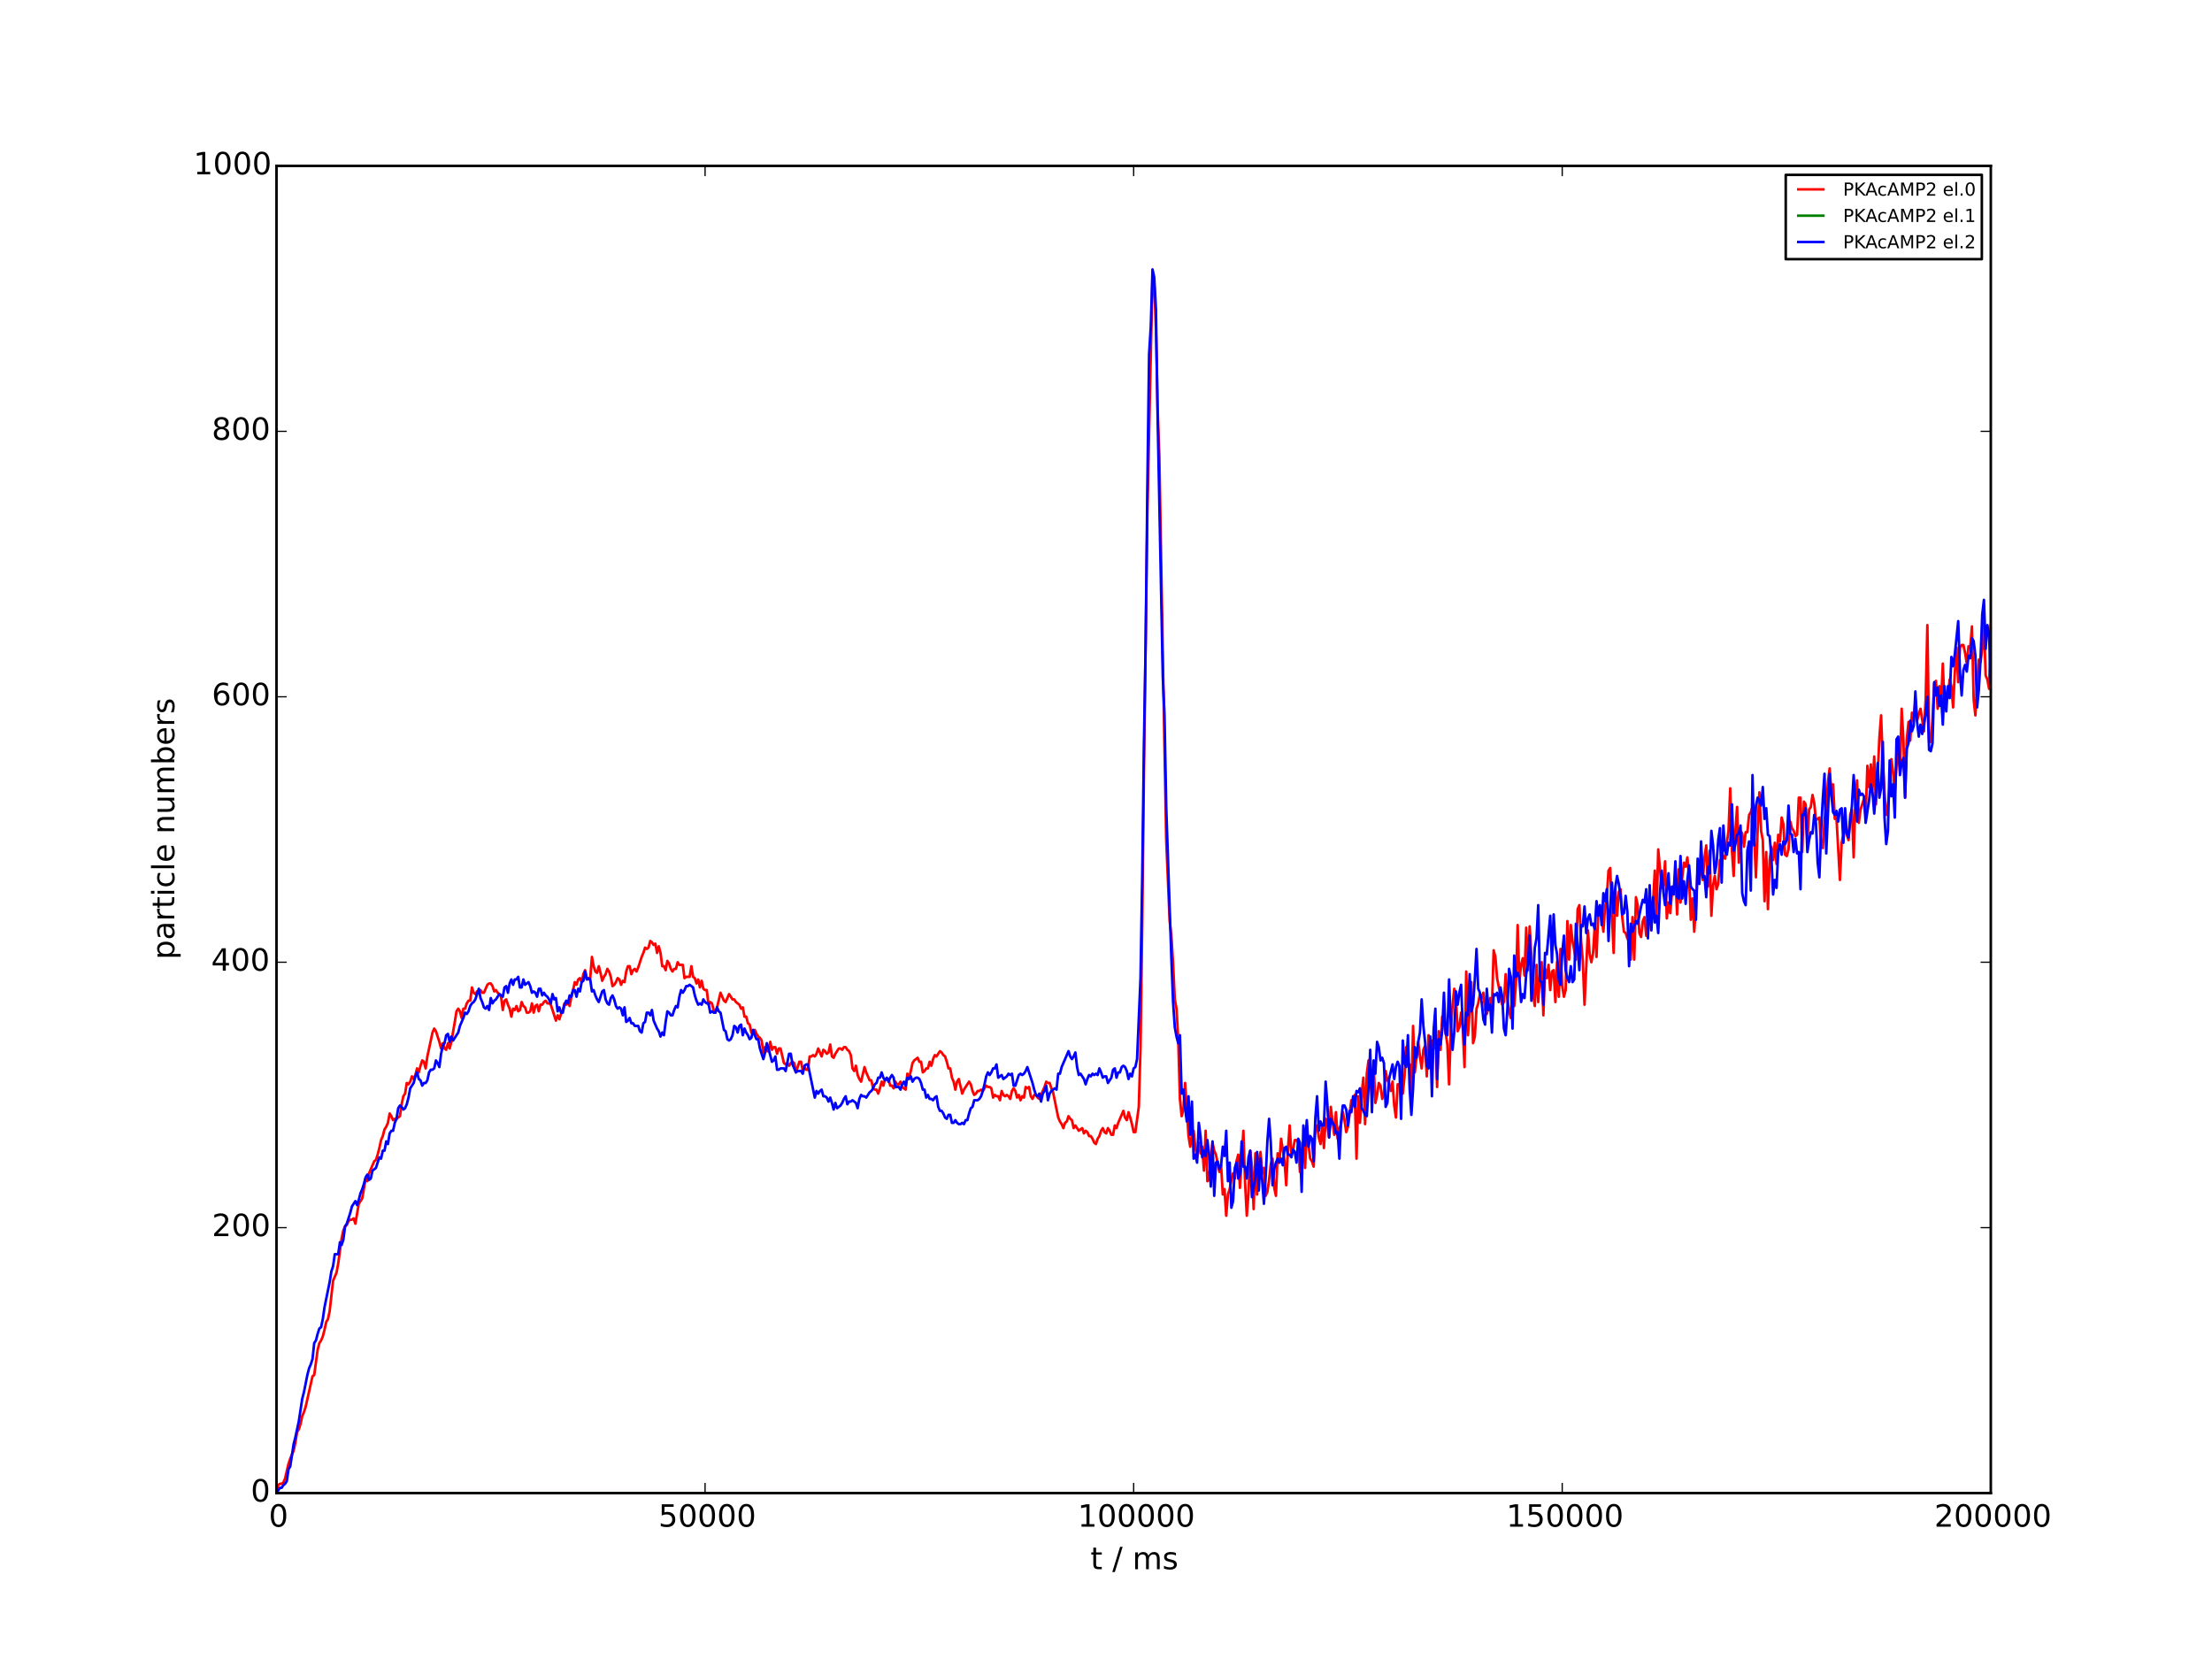 <?xml version="1.0" encoding="utf-8" standalone="no"?>
<!DOCTYPE svg PUBLIC "-//W3C//DTD SVG 1.1//EN"
  "http://www.w3.org/Graphics/SVG/1.1/DTD/svg11.dtd">
<!-- Created with matplotlib (http://matplotlib.org/) -->
<svg height="648pt" version="1.1" viewBox="0 0 864 648" width="864pt" xmlns="http://www.w3.org/2000/svg" xmlns:xlink="http://www.w3.org/1999/xlink">
 <defs>
  <style type="text/css">
*{stroke-linecap:butt;stroke-linejoin:round;}
  </style>
 </defs>
 <g id="figure_1">
  <g id="patch_1">
   <path d="
M0 648
L864 648
L864 0
L0 0
z
" style="fill:#ffffff;"/>
  </g>
  <g id="axes_1">
   <g id="patch_2">
    <path d="
M108 583.2
L777.6 583.2
L777.6 64.8
L108 64.8
z
" style="fill:#ffffff;"/>
   </g>
   <g id="line2d_1">
    <path clip-path="url(#p7ceb695115)" d="
M108 583.2
L108.67 580.09
L109.339 579.571
L110.009 579.571
L110.678 579.053
L111.348 577.498
L112.687 571.795
L113.357 569.722
L114.696 566.611
L115.366 563.501
L116.035 559.354
L116.705 558.317
L117.374 556.243
L118.044 553.133
L118.714 551.578
L119.383 549.504
L122.062 537.581
L122.731 537.062
L124.07 527.213
L124.74 524.621
L125.41 523.584
L126.079 522.029
L126.749 519.437
L127.418 516.326
L128.088 515.29
L128.758 512.179
L130.097 500.256
L131.436 497.146
L132.106 493.517
L133.445 483.667
L134.114 480.557
L134.784 479.002
L135.454 478.483
L136.123 476.928
L136.793 476.41
L137.462 476.41
L138.132 475.891
L138.802 477.965
L140.141 470.189
L141.48 468.115
L142.819 460.339
L143.489 461.376
L144.158 458.266
L146.167 453.6
L146.837 453.082
L147.506 451.008
L148.176 448.416
L148.846 445.306
L149.515 443.75
L150.185 441.158
L150.854 440.122
L151.524 438.566
L152.194 434.938
L152.863 435.974
L153.533 437.53
L154.202 437.011
L154.872 437.011
L156.211 435.974
L156.881 431.309
L157.55 428.198
L158.22 427.162
L158.89 423.014
L159.559 423.533
L160.229 422.496
L160.898 420.422
L161.568 421.459
L162.238 419.904
L162.907 417.312
L163.577 418.867
L164.246 416.275
L164.916 414.202
L165.586 414.72
L166.255 417.312
L166.925 412.646
L168.934 403.315
L169.603 401.76
L170.273 402.797
L171.612 406.944
L172.282 409.536
L172.951 407.462
L173.621 409.536
L174.29 410.054
L174.96 407.462
L175.63 409.536
L176.299 406.944
L177.638 399.168
L178.308 395.021
L178.978 393.984
L179.647 395.021
L180.317 397.613
L180.986 393.984
L181.656 393.984
L182.326 391.91
L182.995 390.874
L183.665 390.874
L184.334 385.69
L185.004 387.763
L185.674 388.282
L186.343 387.245
L187.013 387.763
L187.682 386.726
L188.352 387.763
L189.022 387.763
L190.361 384.653
L191.03 384.134
L191.7 384.134
L192.37 385.171
L193.039 387.245
L193.709 386.726
L194.378 387.763
L195.048 388.282
L195.718 389.318
L196.387 394.502
L197.057 390.874
L197.726 390.355
L198.396 392.429
L199.066 393.984
L199.735 397.094
L200.405 393.984
L201.074 394.502
L201.744 392.947
L202.414 395.021
L203.083 394.502
L203.753 391.392
L204.422 392.947
L205.092 393.466
L205.762 395.539
L206.431 395.539
L207.101 395.021
L207.77 391.91
L208.44 395.539
L209.11 392.947
L209.779 392.429
L210.449 395.021
L211.118 392.429
L211.788 392.429
L212.458 391.392
L213.127 390.874
L213.797 391.91
L214.466 391.91
L215.136 392.429
L217.145 398.65
L217.814 396.576
L218.484 398.131
L219.154 396.058
L219.823 394.502
L220.493 391.91
L221.162 392.429
L221.832 391.392
L222.502 392.947
L223.171 389.318
L223.841 386.726
L224.51 383.616
L225.18 384.653
L225.85 382.579
L226.519 382.061
L227.189 383.616
L227.858 380.506
L228.528 378.95
L229.198 382.061
L229.867 382.579
L230.537 382.061
L231.206 373.766
L231.876 377.395
L232.546 379.469
L233.215 379.987
L233.885 377.395
L234.554 379.987
L235.224 383.098
L235.894 381.542
L236.563 380.506
L237.233 378.432
L237.902 379.469
L238.572 381.542
L239.242 385.171
L239.911 384.653
L240.581 383.616
L241.25 382.061
L241.92 382.579
L242.59 384.653
L243.259 383.098
L243.929 383.616
L244.598 379.469
L245.268 377.395
L245.938 377.395
L246.607 380.506
L247.277 378.95
L247.946 378.432
L248.616 379.469
L249.286 377.914
L250.625 373.766
L251.294 372.211
L251.964 370.138
L252.634 370.656
L253.303 370.138
L253.973 367.546
L254.642 368.064
L255.312 369.101
L255.982 368.582
L256.651 372.211
L257.321 369.619
L257.99 372.211
L258.66 377.395
L259.33 377.395
L259.999 378.95
L260.669 375.322
L261.338 376.358
L262.008 378.432
L262.678 379.469
L263.347 378.432
L264.017 378.432
L264.686 375.84
L265.356 376.877
L266.695 376.877
L267.365 382.061
L268.034 381.542
L269.374 381.542
L270.043 377.395
L270.713 381.542
L271.382 382.061
L272.052 384.134
L272.722 382.579
L273.391 385.69
L274.061 383.098
L274.73 386.208
L275.4 386.726
L276.07 386.726
L276.739 392.429
L277.409 391.392
L278.078 391.91
L278.748 394.502
L279.418 395.539
L280.087 393.466
L281.426 387.763
L282.766 390.874
L283.435 391.392
L284.774 388.282
L286.114 390.355
L286.783 390.355
L287.453 391.392
L288.792 392.429
L289.462 393.984
L290.131 393.466
L290.801 397.094
L291.47 397.094
L292.14 399.686
L292.81 400.205
L293.479 403.315
L294.818 402.278
L295.488 403.834
L296.158 404.87
L296.827 405.389
L297.497 406.426
L298.166 411.091
L298.836 409.018
L299.506 410.573
L300.175 410.573
L300.845 406.944
L301.514 410.054
L302.184 409.018
L302.854 409.018
L303.523 411.61
L304.193 409.536
L304.862 409.536
L306.202 415.238
L306.871 415.757
L307.541 415.238
L308.21 416.275
L308.88 415.238
L309.55 414.72
L310.219 415.238
L310.889 418.867
L312.228 414.72
L312.898 414.72
L313.567 418.349
L314.237 416.794
L314.906 417.83
L315.576 417.83
L316.246 412.646
L316.915 412.646
L317.585 412.128
L318.254 412.646
L318.924 411.61
L319.594 409.536
L320.933 412.646
L321.602 410.054
L322.272 410.573
L322.942 411.61
L323.611 411.091
L324.281 407.981
L324.95 412.646
L325.62 413.165
L326.29 411.61
L327.629 409.536
L328.298 409.536
L328.968 410.054
L329.638 409.018
L330.307 409.018
L330.977 410.054
L331.646 410.573
L332.316 412.128
L332.986 417.312
L333.655 418.349
L334.325 416.275
L334.994 419.904
L335.664 421.459
L336.334 422.496
L337.673 416.794
L338.342 418.867
L339.682 421.978
L340.351 421.978
L341.021 425.088
L341.69 425.606
L342.36 425.606
L343.03 427.162
L343.699 425.088
L344.369 422.496
L345.038 424.051
L345.708 421.459
L347.047 421.459
L347.717 424.051
L348.386 424.051
L349.056 425.088
L349.726 422.496
L350.395 423.533
L351.065 423.533
L351.734 422.496
L352.404 424.57
L353.743 425.606
L354.413 419.386
L355.082 420.941
L355.752 418.349
L356.422 415.238
L357.091 414.202
L358.43 413.165
L359.1 414.72
L359.77 414.72
L360.439 418.867
L361.109 418.349
L361.778 417.312
L362.448 417.312
L363.118 414.72
L363.787 416.275
L364.457 413.683
L365.126 412.128
L365.796 412.646
L367.135 410.573
L367.805 411.091
L368.474 412.128
L369.144 412.646
L369.814 414.72
L370.483 417.312
L371.153 417.312
L371.822 420.941
L372.492 422.496
L373.162 425.606
L373.831 422.496
L374.501 421.459
L375.84 427.162
L376.51 425.606
L378.518 422.496
L379.188 423.533
L379.858 426.125
L380.527 427.68
L381.197 427.162
L381.866 426.125
L382.536 426.125
L383.206 425.606
L383.875 426.125
L385.214 424.051
L385.884 424.57
L386.554 424.57
L387.223 425.088
L387.893 428.717
L388.562 427.68
L389.232 428.198
L389.902 428.198
L390.571 429.754
L391.241 426.125
L391.91 427.68
L392.58 428.198
L393.25 427.68
L393.919 428.198
L394.589 429.235
L395.258 426.125
L395.928 425.088
L396.598 426.125
L397.267 428.717
L397.937 427.68
L398.606 429.754
L399.276 428.198
L399.946 428.717
L400.615 424.57
L401.285 425.088
L401.954 424.57
L402.624 428.198
L403.294 429.235
L403.963 427.68
L404.633 427.68
L405.302 428.717
L405.972 429.235
L407.981 424.57
L408.65 422.496
L409.32 423.014
L409.99 423.014
L410.659 425.088
L411.329 426.643
L413.338 436.493
L414.007 438.048
L414.677 439.085
L415.346 440.64
L416.016 438.566
L416.686 438.048
L417.355 435.974
L418.025 437.011
L418.694 437.53
L419.364 440.64
L420.034 439.603
L421.373 441.677
L422.712 440.64
L423.382 442.714
L424.051 441.677
L424.721 442.195
L425.39 443.75
L426.06 443.75
L426.73 444.787
L427.399 446.342
L428.069 446.861
L428.738 444.787
L429.408 443.75
L430.078 441.677
L430.747 440.64
L431.417 442.195
L432.086 442.714
L432.756 440.64
L433.426 441.677
L434.095 443.232
L434.765 443.232
L435.434 439.603
L436.104 440.64
L436.774 438.566
L438.782 433.901
L439.452 436.493
L440.122 437.53
L440.791 434.419
L441.461 436.493
L442.13 439.085
L442.8 442.195
L443.47 442.195
L444.809 432.346
L445.478 409.536
L446.148 360.806
L446.818 301.709
L448.157 200.621
L449.496 138.413
L450.166 107.827
L450.835 110.938
L451.505 128.045
L452.174 159.667
L452.844 178.33
L454.183 255.571
L455.522 328.147
L456.862 359.77
L457.531 365.472
L458.201 376.358
L458.87 390.355
L459.54 393.984
L460.21 405.907
L460.879 429.235
L461.549 435.974
L462.218 433.382
L462.888 423.014
L464.227 443.75
L464.897 447.898
L465.566 443.232
L466.236 441.677
L466.906 448.416
L467.575 452.045
L468.245 446.342
L468.914 450.49
L469.584 447.898
L470.254 457.229
L470.923 441.677
L471.593 461.376
L472.262 460.858
L472.932 451.526
L473.602 446.342
L474.271 449.453
L474.941 451.008
L476.28 457.747
L476.95 455.155
L477.619 466.56
L478.289 464.486
L478.958 474.854
L479.628 466.56
L480.298 464.486
L480.967 460.858
L481.637 458.266
L482.306 460.339
L482.976 453.6
L483.646 451.008
L484.315 463.968
L485.654 441.677
L486.324 461.894
L486.994 474.854
L487.663 466.042
L488.333 449.453
L489.002 455.674
L489.672 472.262
L490.342 450.49
L491.011 466.56
L491.681 453.082
L492.35 449.971
L493.02 458.266
L493.69 456.192
L494.359 467.078
L495.029 465.523
L495.698 460.858
L496.368 454.637
L497.038 452.563
L497.707 463.968
L498.377 467.078
L499.046 450.49
L499.716 454.118
L500.386 444.787
L501.725 453.6
L502.394 462.931
L503.064 448.934
L503.734 439.603
L504.403 451.008
L505.073 448.934
L505.742 445.306
L506.412 445.306
L507.082 446.342
L507.751 457.747
L508.421 454.118
L509.09 446.342
L509.76 456.192
L510.43 440.122
L511.099 447.379
L511.769 452.563
L512.438 453.6
L513.108 455.674
L513.778 440.122
L514.447 439.603
L515.117 444.269
L515.786 446.861
L516.456 439.603
L517.126 448.416
L517.795 437.011
L518.465 439.603
L519.134 444.269
L519.804 432.346
L521.143 443.232
L521.813 434.419
L522.482 444.787
L523.152 440.64
L523.822 439.085
L524.491 434.419
L525.161 437.53
L525.83 442.195
L526.5 440.122
L527.839 429.754
L528.509 430.79
L529.178 427.68
L529.848 452.563
L530.518 428.198
L531.187 438.566
L531.857 427.162
L532.526 420.941
L533.196 439.085
L533.866 419.386
L534.535 414.202
L535.874 428.717
L536.544 416.275
L537.214 430.79
L537.883 427.68
L538.553 423.014
L539.222 424.051
L539.892 429.235
L540.562 427.162
L541.231 418.349
L541.901 421.978
L542.57 423.014
L543.24 426.125
L543.91 422.496
L544.579 431.827
L545.249 436.493
L545.918 423.533
L546.588 423.533
L547.258 425.606
L547.927 427.162
L548.597 420.422
L549.266 409.018
L549.936 415.238
L550.606 415.757
L551.275 429.754
L551.945 400.723
L552.614 418.867
L553.954 406.944
L554.623 412.646
L555.293 417.312
L555.962 410.054
L556.632 408.499
L557.302 420.422
L557.971 404.352
L558.641 413.165
L559.31 406.426
L559.98 409.536
L560.65 402.278
L561.319 424.57
L561.989 402.797
L562.658 410.054
L563.328 397.094
L563.998 399.686
L564.667 403.315
L565.337 407.981
L566.006 423.533
L566.676 402.797
L567.346 392.947
L568.015 386.208
L568.685 389.837
L569.354 402.797
L570.024 401.242
L570.694 395.539
L571.363 401.76
L572.033 416.794
L572.702 379.469
L573.372 404.352
L574.042 395.021
L574.711 383.616
L575.381 407.462
L576.05 404.87
L576.72 393.984
L577.39 391.91
L578.059 388.282
L578.729 389.837
L579.398 387.763
L580.068 394.502
L580.738 396.058
L581.407 393.466
L582.077 389.837
L582.746 393.466
L583.416 371.174
L584.086 373.766
L584.755 382.061
L586.764 392.429
L587.434 391.392
L588.103 380.506
L588.773 390.355
L589.442 395.021
L590.112 397.613
L590.782 384.653
L591.451 392.947
L592.121 384.134
L592.79 361.325
L593.46 383.098
L594.13 376.877
L594.799 374.285
L595.469 381.024
L596.138 362.362
L596.808 378.95
L597.478 361.843
L598.147 373.248
L598.817 388.282
L599.486 392.947
L600.156 376.877
L600.826 391.392
L601.495 380.506
L602.165 375.84
L602.834 396.576
L603.504 378.432
L604.174 382.061
L604.843 376.877
L605.513 386.726
L606.182 379.469
L606.852 378.95
L607.522 391.392
L608.191 375.84
L608.861 389.318
L609.53 370.656
L610.2 385.171
L610.87 389.318
L611.539 386.726
L612.209 359.77
L612.878 374.803
L613.548 361.325
L614.218 367.546
L615.557 374.803
L616.226 355.104
L616.896 353.549
L617.566 367.546
L618.235 375.322
L618.905 392.429
L620.244 363.398
L620.914 372.73
L621.583 375.84
L622.253 372.211
L622.922 361.325
L623.592 373.766
L624.262 356.659
L624.931 356.141
L625.601 357.696
L626.27 363.917
L626.94 354.067
L627.61 350.438
L628.279 340.07
L628.949 339.034
L629.618 357.696
L630.288 372.211
L630.958 347.846
L631.627 357.696
L632.297 348.365
L632.966 347.328
L633.636 358.214
L634.306 363.917
L634.975 364.435
L635.645 366.509
L636.314 367.546
L636.984 374.803
L637.654 358.214
L638.323 374.803
L638.993 350.438
L639.662 353.549
L640.332 364.435
L641.002 365.99
L641.671 359.77
L642.341 358.214
L643.01 365.472
L643.68 364.435
L644.35 357.696
L645.019 353.03
L645.689 352.512
L646.358 340.07
L647.028 357.696
L647.698 331.776
L649.037 346.81
L649.706 345.773
L650.376 336.442
L651.046 358.733
L651.715 352.512
L652.385 356.659
L653.054 348.883
L653.724 348.365
L654.394 341.626
L655.063 357.178
L655.733 339.552
L656.402 352.512
L657.072 342.662
L657.742 336.96
L658.411 338.515
L659.081 334.886
L659.75 342.662
L660.42 359.251
L661.09 350.957
L661.759 363.917
L662.429 354.067
L663.098 339.552
L663.768 336.96
L664.438 339.552
L665.107 343.699
L665.777 334.886
L666.446 330.221
L667.116 346.291
L667.786 332.294
L668.455 357.696
L669.125 345.773
L669.794 342.144
L670.464 347.328
L671.134 345.254
L671.803 335.923
L672.473 335.923
L673.142 334.368
L673.812 335.405
L674.482 329.184
L675.151 324.518
L675.821 307.93
L676.49 332.294
L677.16 342.144
L677.83 325.037
L678.499 315.187
L679.169 336.96
L679.838 324.518
L680.508 325.555
L681.178 330.739
L681.847 325.037
L682.517 325.037
L683.186 318.298
L683.856 317.261
L684.526 315.187
L685.195 327.629
L685.865 342.662
L686.534 324
L687.204 309.485
L687.874 324.518
L688.543 328.147
L689.213 351.994
L689.882 332.813
L690.552 355.104
L691.222 335.923
L691.891 330.739
L692.561 335.923
L693.23 329.184
L693.9 337.478
L694.57 326.074
L695.239 328.666
L695.909 319.334
L696.578 321.926
L697.248 333.85
L697.918 334.368
L698.587 331.776
L699.257 320.89
L699.926 323.482
L700.596 324.518
L701.266 326.592
L701.935 326.074
L702.605 311.558
L703.274 311.558
L703.944 332.813
L704.614 313.114
L705.283 314.15
L705.953 329.184
L706.622 316.224
L707.292 315.187
L707.962 310.522
L708.631 313.632
L709.301 320.371
L710.64 319.334
L711.31 330.221
L711.979 331.258
L712.649 320.371
L713.318 315.187
L713.988 305.338
L714.658 300.154
L715.327 310.003
L715.997 306.374
L716.666 319.853
L717.336 319.853
L718.675 343.699
L719.345 329.184
L720.684 322.963
L721.354 326.074
L722.023 328.147
L722.693 318.298
L723.362 316.224
L724.032 334.886
L724.702 311.558
L725.371 304.819
L726.041 321.408
L726.71 316.224
L728.05 312.077
L728.719 318.816
L729.389 299.117
L730.058 307.411
L730.728 298.598
L731.398 308.448
L732.067 295.488
L732.737 314.15
L733.406 302.746
L734.076 288.23
L734.746 279.418
L735.415 297.562
L736.085 309.485
L736.754 318.298
L737.424 315.187
L738.094 307.411
L738.763 296.525
L739.433 301.709
L740.102 310.003
L740.772 299.117
L741.442 293.414
L742.111 300.672
L742.781 276.826
L743.45 288.749
L744.12 311.558
L744.79 288.749
L745.459 282.01
L746.129 289.267
L746.798 278.381
L747.468 281.491
L748.138 273.715
L748.807 281.491
L749.477 278.899
L750.146 276.826
L751.486 285.638
L752.155 273.197
L752.825 244.166
L753.494 289.786
L754.164 289.786
L754.834 280.973
L755.503 266.976
L756.173 265.939
L756.842 276.826
L757.512 268.013
L758.182 274.752
L758.851 259.2
L759.521 275.789
L760.19 272.16
L760.86 272.16
L761.53 265.421
L762.199 268.013
L762.869 276.307
L763.538 262.829
L764.208 252.979
L764.878 266.458
L765.547 252.979
L766.217 251.942
L766.886 251.942
L767.556 255.053
L768.226 259.2
L768.895 252.461
L769.565 252.979
L770.234 244.685
L770.904 273.197
L771.574 279.418
L772.913 257.645
L773.582 258.682
L774.252 253.498
L774.922 243.13
L775.591 263.866
L776.261 265.421
L776.93 269.05
L777.6 244.166
L777.6 244.166" style="fill:none;stroke:#ff0000;stroke-linecap:square;"/>
   </g>
   <g id="line2d_2">
    <path clip-path="url(#p7ceb695115)" d="
M108 583.2
L777.6 583.2
L777.6 583.2" style="fill:none;stroke:#008000;stroke-linecap:square;"/>
   </g>
   <g id="line2d_3">
    <path clip-path="url(#p7ceb695115)" d="
M108 583.2
L109.339 581.126
L110.009 581.126
L110.678 580.09
L111.348 579.571
L112.018 578.534
L112.687 573.869
L113.357 572.832
L114.696 564.019
L115.366 561.427
L116.705 555.206
L118.044 546.394
L118.714 543.802
L120.053 537.062
L120.722 534.47
L121.392 532.915
L122.062 530.842
L122.731 524.621
L123.401 523.584
L124.07 520.992
L124.74 518.918
L125.41 518.4
L126.079 515.29
L126.749 510.624
L128.758 500.774
L129.427 496.627
L130.097 494.554
L130.766 489.888
L132.106 489.888
L132.775 485.222
L133.445 486.259
L134.114 484.186
L134.784 479.002
L135.454 477.965
L136.793 473.818
L137.462 471.226
L138.802 469.152
L139.471 470.707
L140.141 468.634
L140.81 466.042
L141.48 464.486
L142.15 462.413
L142.819 459.821
L143.489 458.784
L144.158 460.858
L144.828 460.339
L145.498 457.229
L146.837 456.192
L148.176 452.045
L148.846 452.563
L149.515 449.453
L150.185 449.453
L150.854 445.824
L151.524 446.861
L152.194 442.714
L152.863 441.677
L153.533 441.677
L154.202 438.566
L154.872 437.011
L155.542 432.864
L156.211 431.827
L156.881 432.346
L157.55 433.382
L158.22 432.864
L158.89 431.309
L159.559 428.717
L160.229 425.088
L161.568 423.014
L162.238 420.422
L162.907 418.867
L163.577 421.459
L164.246 421.978
L164.916 424.051
L165.586 423.014
L166.255 423.014
L166.925 421.978
L167.594 418.867
L168.264 417.83
L168.934 417.83
L169.603 417.312
L170.273 414.202
L170.942 415.238
L171.612 416.794
L172.282 411.61
L172.951 408.499
L173.621 407.462
L174.29 404.352
L174.96 403.834
L175.63 406.944
L176.299 404.87
L176.969 406.426
L178.978 403.315
L179.647 400.723
L180.986 397.613
L181.656 395.539
L182.326 396.058
L182.995 395.021
L183.665 392.947
L184.334 391.91
L185.004 391.392
L185.674 390.355
L187.013 386.208
L187.682 389.837
L188.352 391.392
L189.022 393.466
L189.691 393.984
L190.361 392.947
L191.03 394.502
L191.7 389.837
L192.37 391.91
L193.039 390.874
L193.709 390.355
L195.048 388.282
L196.387 389.318
L197.057 385.69
L197.726 385.171
L198.396 387.763
L199.066 384.134
L199.735 382.579
L200.405 384.653
L201.074 382.579
L201.744 382.579
L202.414 381.542
L203.083 385.69
L203.753 385.69
L204.422 382.579
L205.092 384.653
L206.431 383.616
L207.101 385.171
L207.77 387.763
L208.44 387.245
L209.11 387.763
L209.779 389.318
L210.449 386.208
L211.118 386.208
L211.788 388.8
L212.458 387.763
L213.127 388.8
L213.797 389.318
L214.466 390.355
L215.136 391.91
L215.806 388.282
L216.475 390.355
L217.145 389.837
L217.814 395.021
L218.484 393.466
L219.154 395.539
L219.823 395.539
L220.493 392.429
L221.162 390.874
L221.832 391.91
L222.502 388.8
L223.171 389.318
L223.841 386.726
L224.51 386.726
L225.18 389.318
L225.85 386.208
L226.519 387.245
L227.189 383.616
L227.858 383.098
L228.528 379.469
L229.198 382.579
L229.867 382.061
L230.537 382.579
L231.206 387.245
L231.876 386.726
L232.546 388.8
L233.215 390.355
L233.885 391.392
L235.224 387.245
L235.894 386.726
L236.563 390.355
L237.233 391.91
L237.902 392.429
L238.572 389.837
L239.242 388.8
L239.911 390.355
L240.581 392.947
L241.25 393.984
L241.92 393.466
L242.59 393.984
L243.259 396.576
L243.929 393.466
L244.598 399.168
L245.268 398.65
L245.938 397.613
L246.607 399.686
L247.277 399.686
L247.946 400.723
L249.286 400.723
L249.955 402.797
L250.625 403.315
L251.294 399.686
L251.964 399.168
L252.634 395.539
L253.303 395.539
L253.973 396.576
L254.642 394.502
L255.312 398.65
L256.651 401.76
L257.321 402.797
L257.99 404.87
L258.66 403.315
L259.33 404.352
L259.999 399.168
L260.669 395.021
L261.338 395.539
L262.008 396.576
L262.678 396.576
L263.347 394.502
L264.017 392.947
L264.686 393.466
L265.356 389.318
L266.026 386.726
L266.695 387.763
L267.365 386.726
L268.034 385.171
L268.704 385.171
L269.374 384.653
L270.713 385.69
L271.382 388.8
L272.052 390.874
L272.722 392.429
L273.391 391.91
L274.061 392.429
L274.73 390.355
L275.4 391.392
L276.07 391.91
L276.739 391.91
L277.409 395.539
L278.078 395.021
L278.748 395.539
L279.418 395.539
L280.087 393.466
L280.757 395.021
L281.426 395.539
L282.766 402.278
L283.435 402.797
L284.105 405.907
L284.774 406.426
L285.444 405.907
L286.114 404.352
L286.783 400.723
L287.453 401.242
L288.122 403.315
L288.792 400.723
L289.462 400.205
L290.131 404.352
L290.801 401.76
L291.47 403.315
L292.14 404.352
L292.81 405.907
L293.479 405.389
L294.149 402.278
L294.818 404.352
L295.488 405.907
L296.158 405.907
L296.827 409.536
L298.166 413.683
L298.836 411.091
L299.506 407.462
L300.175 409.536
L301.514 414.72
L302.184 414.202
L302.854 412.646
L303.523 417.83
L304.193 417.83
L304.862 417.312
L306.202 417.312
L306.871 418.349
L308.21 411.61
L308.88 411.61
L309.55 415.757
L310.889 418.867
L311.558 418.349
L312.898 418.349
L313.567 419.386
L314.237 416.275
L314.906 415.757
L315.576 415.757
L318.254 428.717
L318.924 426.125
L319.594 427.162
L320.263 426.125
L320.933 425.606
L321.602 428.198
L322.272 428.198
L322.942 428.717
L323.611 430.272
L324.281 428.717
L324.95 430.79
L325.62 433.382
L326.29 430.79
L326.959 432.864
L328.298 431.827
L328.968 430.79
L329.638 429.235
L330.307 428.198
L330.977 431.309
L331.646 430.272
L332.316 430.272
L332.986 429.754
L334.325 430.79
L334.994 432.864
L335.664 429.235
L336.334 427.68
L337.003 428.198
L337.673 428.198
L338.342 428.717
L339.682 426.643
L340.351 426.125
L341.021 425.088
L341.69 423.533
L342.36 423.014
L343.03 420.941
L343.699 420.941
L344.369 418.867
L345.038 420.941
L345.708 421.978
L346.378 420.941
L347.047 422.496
L347.717 420.941
L348.386 419.904
L349.056 420.941
L349.726 424.57
L351.065 424.57
L351.734 425.606
L352.404 423.533
L353.074 422.496
L353.743 424.051
L354.413 420.941
L355.082 421.459
L355.752 420.422
L356.422 422.496
L357.091 421.459
L357.761 420.941
L358.43 420.941
L359.1 421.459
L359.77 423.014
L360.439 425.606
L361.109 425.606
L361.778 428.717
L362.448 427.68
L363.118 429.235
L363.787 429.235
L364.457 429.754
L365.126 428.717
L365.796 428.198
L366.466 432.346
L367.135 433.901
L367.805 433.901
L368.474 434.938
L369.144 436.493
L369.814 437.011
L370.483 435.456
L371.153 435.456
L371.822 438.566
L372.492 438.566
L373.162 437.53
L373.831 438.566
L374.501 439.085
L375.17 439.085
L375.84 438.566
L376.51 439.085
L377.179 437.53
L377.849 437.53
L378.518 434.938
L379.188 432.864
L379.858 432.346
L380.527 429.754
L381.866 429.754
L382.536 429.235
L383.206 428.198
L383.875 426.125
L384.545 423.533
L385.214 420.422
L385.884 418.867
L386.554 419.904
L387.223 418.867
L387.893 417.312
L388.562 417.312
L389.232 415.757
L389.902 420.941
L391.241 419.904
L391.91 421.459
L393.25 420.422
L393.919 419.386
L394.589 419.904
L395.258 419.386
L395.928 424.051
L396.598 424.051
L397.937 419.904
L398.606 419.386
L399.276 419.904
L399.946 419.386
L400.615 418.349
L401.285 416.794
L403.294 423.014
L403.963 425.606
L404.633 427.68
L405.302 428.198
L405.972 427.162
L406.642 430.272
L407.311 427.162
L407.981 426.125
L408.65 424.051
L409.32 429.754
L409.99 427.162
L410.659 426.125
L411.998 425.088
L412.668 425.606
L413.338 419.386
L414.007 419.386
L414.677 416.794
L417.355 410.573
L418.025 412.646
L418.694 413.683
L419.364 412.646
L420.034 411.091
L420.703 416.794
L421.373 419.904
L422.042 419.386
L423.382 421.459
L424.051 423.533
L424.721 421.459
L425.39 419.904
L426.06 420.422
L426.73 419.386
L427.399 419.904
L428.069 419.386
L428.738 419.904
L429.408 417.312
L430.078 418.867
L430.747 420.941
L431.417 420.422
L432.086 420.422
L432.756 423.014
L434.095 420.941
L434.765 417.83
L435.434 417.312
L436.104 420.941
L436.774 418.867
L437.443 418.867
L438.113 416.794
L438.782 416.275
L439.452 416.794
L440.122 418.349
L440.791 421.459
L441.461 419.386
L442.13 420.422
L442.8 417.312
L443.47 416.794
L444.139 413.683
L445.478 382.061
L446.148 342.662
L446.818 290.822
L447.487 251.424
L448.157 189.734
L448.826 138.413
L449.496 127.526
L450.166 105.235
L450.835 108.346
L451.505 120.787
L452.174 163.296
L454.183 264.384
L454.853 279.418
L455.522 315.187
L457.531 374.285
L458.201 391.392
L458.87 401.242
L459.54 404.87
L460.21 407.462
L460.879 404.352
L461.549 427.162
L462.218 425.606
L462.888 432.864
L463.558 438.048
L464.227 428.198
L464.897 443.232
L465.566 430.272
L466.236 452.563
L466.906 451.008
L467.575 454.118
L468.245 438.566
L468.914 443.75
L469.584 452.045
L470.254 449.453
L470.923 451.526
L471.593 445.306
L472.262 451.008
L472.932 463.45
L473.602 445.824
L474.271 467.078
L474.941 454.118
L475.61 453.6
L476.28 456.71
L476.95 455.155
L477.619 447.898
L478.289 451.526
L478.958 441.677
L479.628 461.376
L480.298 454.118
L480.967 471.744
L481.637 469.152
L482.306 456.192
L482.976 454.118
L483.646 460.339
L484.315 458.784
L484.985 445.824
L485.654 455.674
L486.324 455.674
L486.994 460.339
L487.663 452.045
L488.333 449.453
L489.002 467.597
L490.342 459.821
L491.011 449.971
L491.681 465.005
L492.35 452.563
L493.69 470.189
L494.359 459.821
L495.029 445.824
L495.698 437.011
L496.368 446.342
L497.038 462.931
L497.707 456.71
L498.377 454.118
L499.046 452.563
L499.716 454.118
L500.386 452.563
L501.055 455.155
L501.725 448.416
L502.394 447.898
L503.064 451.008
L503.734 451.008
L504.403 452.045
L505.073 448.934
L505.742 449.971
L506.412 454.118
L507.082 444.787
L507.751 446.342
L508.421 465.523
L509.09 439.603
L509.76 447.379
L510.43 437.53
L511.099 447.898
L511.769 443.75
L512.438 444.787
L513.108 453.6
L513.778 436.493
L514.447 428.198
L515.117 441.677
L515.786 438.048
L516.456 439.603
L517.126 439.603
L517.795 422.496
L518.465 431.309
L519.134 444.269
L519.804 437.011
L520.474 438.566
L521.143 439.603
L521.813 442.714
L522.482 442.195
L523.152 452.563
L523.822 438.048
L524.491 431.827
L525.161 431.827
L525.83 433.382
L526.5 439.603
L527.17 433.901
L527.839 434.419
L528.509 428.198
L529.178 432.346
L529.848 426.125
L530.518 426.643
L531.187 425.088
L531.857 432.864
L532.526 433.901
L533.196 435.456
L533.866 435.974
L534.535 424.57
L535.205 410.054
L535.874 434.419
L536.544 414.202
L537.214 419.386
L537.883 406.944
L538.553 409.018
L539.222 414.202
L539.892 413.165
L540.562 415.238
L541.231 432.346
L541.901 430.79
L542.57 421.459
L543.91 415.757
L544.579 421.459
L545.249 416.794
L545.918 414.72
L546.588 416.275
L547.258 437.011
L547.927 406.426
L548.597 415.238
L549.266 416.794
L549.936 404.352
L550.606 425.088
L551.275 435.456
L551.945 425.088
L552.614 409.018
L553.284 413.165
L553.954 406.944
L554.623 403.315
L555.293 390.355
L555.962 400.723
L556.632 406.944
L557.302 416.275
L557.971 417.312
L558.641 404.87
L559.31 428.198
L559.98 402.278
L560.65 393.984
L561.319 421.459
L561.989 405.907
L562.658 407.981
L563.328 402.278
L563.998 387.763
L564.667 403.834
L565.337 404.352
L566.006 382.579
L566.676 399.686
L567.346 410.054
L568.015 403.315
L568.685 387.245
L569.354 392.429
L570.024 387.763
L570.694 384.653
L571.363 400.723
L572.033 407.981
L572.702 395.539
L573.372 396.576
L574.042 380.506
L574.711 395.021
L575.381 392.429
L576.05 382.579
L576.72 370.656
L577.39 386.208
L578.059 387.763
L578.729 391.392
L579.398 398.131
L580.068 400.205
L580.738 386.208
L581.407 394.502
L582.077 392.429
L582.746 403.315
L583.416 388.282
L584.086 388.8
L584.755 387.763
L585.425 391.392
L586.094 385.69
L586.764 389.318
L587.434 401.76
L588.103 404.352
L588.773 394.502
L589.442 378.432
L590.112 381.542
L590.782 401.76
L591.451 373.248
L592.121 381.542
L592.79 379.987
L593.46 382.061
L594.13 391.392
L594.799 388.282
L595.469 389.837
L596.138 380.506
L596.808 376.358
L597.478 365.472
L598.147 390.874
L598.817 382.579
L599.486 370.138
L600.156 366.509
L600.826 353.549
L601.495 383.098
L602.165 383.616
L602.834 392.429
L603.504 372.211
L604.174 372.73
L605.513 357.696
L606.182 375.84
L606.852 357.178
L607.522 369.101
L608.191 372.73
L608.861 382.579
L609.53 384.653
L610.2 372.211
L610.87 365.472
L611.539 378.95
L612.209 382.061
L612.878 383.616
L613.548 377.395
L614.218 383.616
L614.887 382.579
L615.557 360.806
L616.896 378.95
L617.566 361.325
L618.235 361.843
L618.905 354.067
L619.574 364.435
L620.244 358.733
L620.914 357.178
L621.583 361.325
L622.253 360.806
L622.922 362.88
L623.592 351.994
L624.262 357.696
L624.931 353.549
L625.601 361.325
L626.27 348.883
L626.94 351.994
L627.61 347.328
L628.279 367.546
L628.949 354.067
L629.618 344.736
L630.288 356.659
L630.958 346.291
L631.627 342.144
L632.297 345.254
L632.966 349.92
L633.636 357.178
L634.306 356.659
L634.975 349.92
L635.645 356.141
L636.314 377.395
L636.984 360.806
L637.654 363.917
L638.993 359.77
L639.662 360.806
L641.002 354.067
L641.671 351.475
L642.341 352.512
L643.01 347.328
L643.68 366.509
L644.35 345.773
L645.019 363.398
L645.689 350.438
L646.358 360.288
L647.028 357.696
L647.698 364.435
L648.367 348.883
L649.037 340.07
L649.706 348.365
L650.376 353.549
L651.715 341.107
L652.385 353.03
L653.054 346.291
L653.724 349.402
L654.394 336.442
L655.063 350.438
L655.733 350.957
L656.402 334.368
L657.072 350.957
L657.742 344.218
L658.411 353.03
L659.081 343.699
L659.75 337.997
L660.42 346.291
L661.09 347.328
L661.759 347.846
L662.429 359.251
L663.098 335.405
L663.768 345.254
L664.438 328.666
L665.107 342.662
L665.777 342.144
L666.446 350.438
L667.116 338.515
L667.786 341.107
L668.455 324.518
L669.125 330.221
L669.794 341.107
L670.464 337.478
L671.134 328.147
L671.803 323.482
L672.473 344.736
L673.142 322.445
L673.812 332.294
L674.482 333.85
L675.151 329.184
L675.821 330.221
L676.49 314.15
L677.16 332.294
L677.83 329.702
L678.499 326.074
L679.169 325.555
L679.838 322.445
L680.508 348.883
L681.178 351.994
L681.847 353.549
L682.517 332.294
L683.186 328.666
L683.856 347.846
L684.526 302.746
L685.195 330.221
L685.865 314.669
L686.534 311.558
L687.204 312.595
L687.874 314.669
L688.543 307.411
L689.213 319.853
L689.882 315.706
L690.552 326.074
L691.222 326.592
L691.891 334.886
L692.561 349.402
L693.23 343.699
L693.9 346.81
L694.57 332.294
L695.239 329.702
L695.909 333.85
L696.578 328.666
L697.248 329.702
L697.918 328.147
L698.587 314.669
L699.257 325.555
L699.926 326.074
L700.596 332.813
L701.266 327.629
L701.935 333.331
L702.605 332.813
L703.274 347.328
L703.944 318.298
L704.614 318.298
L705.283 315.706
L705.953 332.813
L706.622 328.147
L707.292 325.037
L707.962 325.555
L708.631 318.298
L709.301 321.408
L709.97 336.96
L710.64 342.662
L711.31 324.518
L711.979 312.077
L712.649 302.227
L713.318 333.331
L714.658 302.227
L715.327 310.522
L715.997 317.261
L716.666 318.298
L717.336 316.742
L718.006 320.89
L718.675 316.224
L719.345 315.706
L720.014 329.184
L720.684 315.706
L721.354 325.555
L722.023 327.11
L723.362 314.669
L724.032 302.746
L724.702 313.632
L725.371 320.89
L726.041 308.448
L726.71 310.522
L727.38 310.003
L728.05 311.04
L728.719 321.408
L730.058 312.595
L730.728 306.374
L731.398 309.485
L732.067 317.779
L732.737 308.966
L733.406 298.08
L734.076 311.558
L734.746 307.93
L735.415 289.786
L736.085 319.334
L736.754 329.702
L737.424 324.518
L738.094 297.043
L738.763 311.04
L739.433 306.374
L740.102 319.334
L740.772 288.749
L741.442 287.712
L742.111 302.746
L742.781 298.08
L743.45 296.006
L744.12 311.558
L744.79 292.378
L745.459 290.304
L746.129 281.491
L746.798 285.638
L747.468 283.565
L748.138 270.086
L748.807 282.01
L749.477 287.712
L750.146 283.046
L750.816 286.675
L752.155 278.899
L752.825 272.16
L753.494 292.896
L754.164 293.414
L754.834 290.304
L755.503 266.458
L756.173 271.642
L756.842 268.531
L757.512 275.789
L758.182 271.642
L758.851 283.046
L759.521 268.013
L760.19 277.862
L760.86 268.013
L761.53 272.678
L762.199 256.608
L762.869 260.237
L763.538 255.571
L764.878 242.611
L765.547 262.31
L766.217 271.642
L766.886 261.792
L767.556 259.718
L768.226 262.31
L768.895 256.09
L769.565 257.126
L770.234 249.35
L770.904 250.387
L771.574 256.09
L772.243 276.307
L772.913 269.568
L773.582 257.645
L774.252 240.019
L774.922 234.317
L775.591 253.498
L776.261 244.166
L776.93 247.795
L777.6 266.458
L777.6 266.458" style="fill:none;stroke:#0000ff;stroke-linecap:square;"/>
   </g>
   <g id="patch_3">
    <path d="
M108 583.2
L108 64.8" style="fill:none;stroke:#000000;stroke-linecap:square;stroke-linejoin:miter;"/>
   </g>
   <g id="patch_4">
    <path d="
M777.6 583.2
L777.6 64.8" style="fill:none;stroke:#000000;stroke-linecap:square;stroke-linejoin:miter;"/>
   </g>
   <g id="patch_5">
    <path d="
M108 64.8
L777.6 64.8" style="fill:none;stroke:#000000;stroke-linecap:square;stroke-linejoin:miter;"/>
   </g>
   <g id="patch_6">
    <path d="
M108 583.2
L777.6 583.2" style="fill:none;stroke:#000000;stroke-linecap:square;stroke-linejoin:miter;"/>
   </g>
   <g id="matplotlib.axis_1">
    <g id="xtick_1">
     <g id="line2d_4">
      <defs>
       <path d="
M0 0
L0 -4" id="mc7db9fdffb" style="stroke:#000000;stroke-width:0.5;"/>
      </defs>
      <g>
       <use style="stroke:#000000;stroke-width:0.5;" x="108.0" xlink:href="#mc7db9fdffb" y="583.2"/>
      </g>
     </g>
     <g id="line2d_5">
      <defs>
       <path d="
M0 0
L0 4" id="m5a7d422ac3" style="stroke:#000000;stroke-width:0.5;"/>
      </defs>
      <g>
       <use style="stroke:#000000;stroke-width:0.5;" x="108.0" xlink:href="#m5a7d422ac3" y="64.8"/>
      </g>
     </g>
     <g id="text_1">
      <!-- 0 -->
      <defs>
       <path d="
M31.781 66.406
Q24.172 66.406 20.328 58.906
Q16.5 51.422 16.5 36.375
Q16.5 21.391 20.328 13.891
Q24.172 6.391 31.781 6.391
Q39.453 6.391 43.281 13.891
Q47.125 21.391 47.125 36.375
Q47.125 51.422 43.281 58.906
Q39.453 66.406 31.781 66.406
M31.781 74.219
Q44.047 74.219 50.516 64.516
Q56.984 54.828 56.984 36.375
Q56.984 17.969 50.516 8.266
Q44.047 -1.422 31.781 -1.422
Q19.531 -1.422 13.062 8.266
Q6.594 17.969 6.594 36.375
Q6.594 54.828 13.062 64.516
Q19.531 74.219 31.781 74.219" id="BitstreamVeraSans-Roman-30"/>
      </defs>
      <g transform="translate(104.977 596.318)scale(0.12 -0.12)">
       <use xlink:href="#BitstreamVeraSans-Roman-30"/>
      </g>
     </g>
    </g>
    <g id="xtick_2">
     <g id="line2d_6">
      <g>
       <use style="stroke:#000000;stroke-width:0.5;" x="275.4" xlink:href="#mc7db9fdffb" y="583.2"/>
      </g>
     </g>
     <g id="line2d_7">
      <g>
       <use style="stroke:#000000;stroke-width:0.5;" x="275.4" xlink:href="#m5a7d422ac3" y="64.8"/>
      </g>
     </g>
     <g id="text_2">
      <!-- 50000 -->
      <defs>
       <path d="
M10.797 72.906
L49.516 72.906
L49.516 64.594
L19.828 64.594
L19.828 46.734
Q21.969 47.469 24.109 47.828
Q26.266 48.188 28.422 48.188
Q40.625 48.188 47.75 41.5
Q54.891 34.812 54.891 23.391
Q54.891 11.625 47.562 5.094
Q40.234 -1.422 26.906 -1.422
Q22.312 -1.422 17.547 -0.641
Q12.797 0.141 7.719 1.703
L7.719 11.625
Q12.109 9.234 16.797 8.062
Q21.484 6.891 26.703 6.891
Q35.156 6.891 40.078 11.328
Q45.016 15.766 45.016 23.391
Q45.016 31 40.078 35.438
Q35.156 39.891 26.703 39.891
Q22.75 39.891 18.812 39.016
Q14.891 38.141 10.797 36.281
z
" id="BitstreamVeraSans-Roman-35"/>
      </defs>
      <g transform="translate(257.174 596.318)scale(0.12 -0.12)">
       <use xlink:href="#BitstreamVeraSans-Roman-35"/>
       <use x="63.623" xlink:href="#BitstreamVeraSans-Roman-30"/>
       <use x="127.246" xlink:href="#BitstreamVeraSans-Roman-30"/>
       <use x="190.869" xlink:href="#BitstreamVeraSans-Roman-30"/>
       <use x="254.492" xlink:href="#BitstreamVeraSans-Roman-30"/>
      </g>
     </g>
    </g>
    <g id="xtick_3">
     <g id="line2d_8">
      <g>
       <use style="stroke:#000000;stroke-width:0.5;" x="442.8" xlink:href="#mc7db9fdffb" y="583.2"/>
      </g>
     </g>
     <g id="line2d_9">
      <g>
       <use style="stroke:#000000;stroke-width:0.5;" x="442.8" xlink:href="#m5a7d422ac3" y="64.8"/>
      </g>
     </g>
     <g id="text_3">
      <!-- 100000 -->
      <defs>
       <path d="
M12.406 8.297
L28.516 8.297
L28.516 63.922
L10.984 60.406
L10.984 69.391
L28.422 72.906
L38.281 72.906
L38.281 8.297
L54.391 8.297
L54.391 0
L12.406 0
z
" id="BitstreamVeraSans-Roman-31"/>
      </defs>
      <g transform="translate(420.952 596.318)scale(0.12 -0.12)">
       <use xlink:href="#BitstreamVeraSans-Roman-31"/>
       <use x="63.623" xlink:href="#BitstreamVeraSans-Roman-30"/>
       <use x="127.246" xlink:href="#BitstreamVeraSans-Roman-30"/>
       <use x="190.869" xlink:href="#BitstreamVeraSans-Roman-30"/>
       <use x="254.492" xlink:href="#BitstreamVeraSans-Roman-30"/>
       <use x="318.115" xlink:href="#BitstreamVeraSans-Roman-30"/>
      </g>
     </g>
    </g>
    <g id="xtick_4">
     <g id="line2d_10">
      <g>
       <use style="stroke:#000000;stroke-width:0.5;" x="610.2" xlink:href="#mc7db9fdffb" y="583.2"/>
      </g>
     </g>
     <g id="line2d_11">
      <g>
       <use style="stroke:#000000;stroke-width:0.5;" x="610.2" xlink:href="#m5a7d422ac3" y="64.8"/>
      </g>
     </g>
     <g id="text_4">
      <!-- 150000 -->
      <g transform="translate(588.352 596.318)scale(0.12 -0.12)">
       <use xlink:href="#BitstreamVeraSans-Roman-31"/>
       <use x="63.623" xlink:href="#BitstreamVeraSans-Roman-35"/>
       <use x="127.246" xlink:href="#BitstreamVeraSans-Roman-30"/>
       <use x="190.869" xlink:href="#BitstreamVeraSans-Roman-30"/>
       <use x="254.492" xlink:href="#BitstreamVeraSans-Roman-30"/>
       <use x="318.115" xlink:href="#BitstreamVeraSans-Roman-30"/>
      </g>
     </g>
    </g>
    <g id="xtick_5">
     <g id="line2d_12">
      <g>
       <use style="stroke:#000000;stroke-width:0.5;" x="777.6" xlink:href="#mc7db9fdffb" y="583.2"/>
      </g>
     </g>
     <g id="line2d_13">
      <g>
       <use style="stroke:#000000;stroke-width:0.5;" x="777.6" xlink:href="#m5a7d422ac3" y="64.8"/>
      </g>
     </g>
     <g id="text_5">
      <!-- 200000 -->
      <defs>
       <path d="
M19.188 8.297
L53.609 8.297
L53.609 0
L7.328 0
L7.328 8.297
Q12.938 14.109 22.625 23.891
Q32.328 33.688 34.812 36.531
Q39.547 41.844 41.422 45.531
Q43.312 49.219 43.312 52.781
Q43.312 58.594 39.234 62.25
Q35.156 65.922 28.609 65.922
Q23.969 65.922 18.812 64.312
Q13.672 62.703 7.812 59.422
L7.812 69.391
Q13.766 71.781 18.938 73
Q24.125 74.219 28.422 74.219
Q39.75 74.219 46.484 68.547
Q53.219 62.891 53.219 53.422
Q53.219 48.922 51.531 44.891
Q49.859 40.875 45.406 35.406
Q44.188 33.984 37.641 27.219
Q31.109 20.453 19.188 8.297" id="BitstreamVeraSans-Roman-32"/>
      </defs>
      <g transform="translate(755.533 596.318)scale(0.12 -0.12)">
       <use xlink:href="#BitstreamVeraSans-Roman-32"/>
       <use x="63.623" xlink:href="#BitstreamVeraSans-Roman-30"/>
       <use x="127.246" xlink:href="#BitstreamVeraSans-Roman-30"/>
       <use x="190.869" xlink:href="#BitstreamVeraSans-Roman-30"/>
       <use x="254.492" xlink:href="#BitstreamVeraSans-Roman-30"/>
       <use x="318.115" xlink:href="#BitstreamVeraSans-Roman-30"/>
      </g>
     </g>
    </g>
    <g id="text_6">
     <!-- t / ms -->
     <defs>
      <path d="
M18.312 70.219
L18.312 54.688
L36.812 54.688
L36.812 47.703
L18.312 47.703
L18.312 18.016
Q18.312 11.328 20.141 9.422
Q21.969 7.516 27.594 7.516
L36.812 7.516
L36.812 0
L27.594 0
Q17.188 0 13.234 3.875
Q9.281 7.766 9.281 18.016
L9.281 47.703
L2.688 47.703
L2.688 54.688
L9.281 54.688
L9.281 70.219
z
" id="BitstreamVeraSans-Roman-74"/>
      <path d="
M44.281 53.078
L44.281 44.578
Q40.484 46.531 36.375 47.5
Q32.281 48.484 27.875 48.484
Q21.188 48.484 17.844 46.438
Q14.5 44.391 14.5 40.281
Q14.5 37.156 16.891 35.375
Q19.281 33.594 26.516 31.984
L29.594 31.297
Q39.156 29.25 43.188 25.516
Q47.219 21.781 47.219 15.094
Q47.219 7.469 41.188 3.016
Q35.156 -1.422 24.609 -1.422
Q20.219 -1.422 15.453 -0.562
Q10.688 0.297 5.422 2
L5.422 11.281
Q10.406 8.688 15.234 7.391
Q20.062 6.109 24.812 6.109
Q31.156 6.109 34.562 8.281
Q37.984 10.453 37.984 14.406
Q37.984 18.062 35.516 20.016
Q33.062 21.969 24.703 23.781
L21.578 24.516
Q13.234 26.266 9.516 29.906
Q5.812 33.547 5.812 39.891
Q5.812 47.609 11.281 51.797
Q16.75 56 26.812 56
Q31.781 56 36.172 55.266
Q40.578 54.547 44.281 53.078" id="BitstreamVeraSans-Roman-73"/>
      <path d="
M25.391 72.906
L33.688 72.906
L8.297 -9.281
L0 -9.281
z
" id="BitstreamVeraSans-Roman-2f"/>
      <path d="
M52 44.188
Q55.375 50.25 60.062 53.125
Q64.75 56 71.094 56
Q79.641 56 84.281 50.016
Q88.922 44.047 88.922 33.016
L88.922 0
L79.891 0
L79.891 32.719
Q79.891 40.578 77.094 44.375
Q74.312 48.188 68.609 48.188
Q61.625 48.188 57.562 43.547
Q53.516 38.922 53.516 30.906
L53.516 0
L44.484 0
L44.484 32.719
Q44.484 40.625 41.703 44.406
Q38.922 48.188 33.109 48.188
Q26.219 48.188 22.156 43.531
Q18.109 38.875 18.109 30.906
L18.109 0
L9.078 0
L9.078 54.688
L18.109 54.688
L18.109 46.188
Q21.188 51.219 25.484 53.609
Q29.781 56 35.688 56
Q41.656 56 45.828 52.969
Q50 49.953 52 44.188" id="BitstreamVeraSans-Roman-6d"/>
      <path id="BitstreamVeraSans-Roman-20"/>
     </defs>
     <g transform="translate(425.935 612.932)scale(0.12 -0.12)">
      <use xlink:href="#BitstreamVeraSans-Roman-74"/>
      <use x="39.209" xlink:href="#BitstreamVeraSans-Roman-20"/>
      <use x="70.996" xlink:href="#BitstreamVeraSans-Roman-2f"/>
      <use x="104.688" xlink:href="#BitstreamVeraSans-Roman-20"/>
      <use x="136.475" xlink:href="#BitstreamVeraSans-Roman-6d"/>
      <use x="233.887" xlink:href="#BitstreamVeraSans-Roman-73"/>
     </g>
    </g>
   </g>
   <g id="matplotlib.axis_2">
    <g id="ytick_1">
     <g id="line2d_14">
      <defs>
       <path d="
M0 0
L4 0" id="md7965d1ba0" style="stroke:#000000;stroke-width:0.5;"/>
      </defs>
      <g>
       <use style="stroke:#000000;stroke-width:0.5;" x="108.0" xlink:href="#md7965d1ba0" y="583.2"/>
      </g>
     </g>
     <g id="line2d_15">
      <defs>
       <path d="
M0 0
L-4 0" id="md9a1c1a7cd" style="stroke:#000000;stroke-width:0.5;"/>
      </defs>
      <g>
       <use style="stroke:#000000;stroke-width:0.5;" x="777.6" xlink:href="#md9a1c1a7cd" y="583.2"/>
      </g>
     </g>
     <g id="text_7">
      <!-- 0 -->
      <g transform="translate(97.953 586.511)scale(0.12 -0.12)">
       <use xlink:href="#BitstreamVeraSans-Roman-30"/>
      </g>
     </g>
    </g>
    <g id="ytick_2">
     <g id="line2d_16">
      <g>
       <use style="stroke:#000000;stroke-width:0.5;" x="108.0" xlink:href="#md7965d1ba0" y="479.52"/>
      </g>
     </g>
     <g id="line2d_17">
      <g>
       <use style="stroke:#000000;stroke-width:0.5;" x="777.6" xlink:href="#md9a1c1a7cd" y="479.52"/>
      </g>
     </g>
     <g id="text_8">
      <!-- 200 -->
      <g transform="translate(82.771 482.831)scale(0.12 -0.12)">
       <use xlink:href="#BitstreamVeraSans-Roman-32"/>
       <use x="63.623" xlink:href="#BitstreamVeraSans-Roman-30"/>
       <use x="127.246" xlink:href="#BitstreamVeraSans-Roman-30"/>
      </g>
     </g>
    </g>
    <g id="ytick_3">
     <g id="line2d_18">
      <g>
       <use style="stroke:#000000;stroke-width:0.5;" x="108.0" xlink:href="#md7965d1ba0" y="375.84"/>
      </g>
     </g>
     <g id="line2d_19">
      <g>
       <use style="stroke:#000000;stroke-width:0.5;" x="777.6" xlink:href="#md9a1c1a7cd" y="375.84"/>
      </g>
     </g>
     <g id="text_9">
      <!-- 400 -->
      <defs>
       <path d="
M37.797 64.312
L12.891 25.391
L37.797 25.391
z

M35.203 72.906
L47.609 72.906
L47.609 25.391
L58.016 25.391
L58.016 17.188
L47.609 17.188
L47.609 0
L37.797 0
L37.797 17.188
L4.891 17.188
L4.891 26.703
z
" id="BitstreamVeraSans-Roman-34"/>
      </defs>
      <g transform="translate(82.479 379.151)scale(0.12 -0.12)">
       <use xlink:href="#BitstreamVeraSans-Roman-34"/>
       <use x="63.623" xlink:href="#BitstreamVeraSans-Roman-30"/>
       <use x="127.246" xlink:href="#BitstreamVeraSans-Roman-30"/>
      </g>
     </g>
    </g>
    <g id="ytick_4">
     <g id="line2d_20">
      <g>
       <use style="stroke:#000000;stroke-width:0.5;" x="108.0" xlink:href="#md7965d1ba0" y="272.16"/>
      </g>
     </g>
     <g id="line2d_21">
      <g>
       <use style="stroke:#000000;stroke-width:0.5;" x="777.6" xlink:href="#md9a1c1a7cd" y="272.16"/>
      </g>
     </g>
     <g id="text_10">
      <!-- 600 -->
      <defs>
       <path d="
M33.016 40.375
Q26.375 40.375 22.484 35.828
Q18.609 31.297 18.609 23.391
Q18.609 15.531 22.484 10.953
Q26.375 6.391 33.016 6.391
Q39.656 6.391 43.531 10.953
Q47.406 15.531 47.406 23.391
Q47.406 31.297 43.531 35.828
Q39.656 40.375 33.016 40.375
M52.594 71.297
L52.594 62.312
Q48.875 64.062 45.094 64.984
Q41.312 65.922 37.594 65.922
Q27.828 65.922 22.672 59.328
Q17.531 52.734 16.797 39.406
Q19.672 43.656 24.016 45.922
Q28.375 48.188 33.594 48.188
Q44.578 48.188 50.953 41.516
Q57.328 34.859 57.328 23.391
Q57.328 12.156 50.688 5.359
Q44.047 -1.422 33.016 -1.422
Q20.359 -1.422 13.672 8.266
Q6.984 17.969 6.984 36.375
Q6.984 53.656 15.188 63.938
Q23.391 74.219 37.203 74.219
Q40.922 74.219 44.703 73.484
Q48.484 72.75 52.594 71.297" id="BitstreamVeraSans-Roman-36"/>
      </defs>
      <g transform="translate(82.73 275.471)scale(0.12 -0.12)">
       <use xlink:href="#BitstreamVeraSans-Roman-36"/>
       <use x="63.623" xlink:href="#BitstreamVeraSans-Roman-30"/>
       <use x="127.246" xlink:href="#BitstreamVeraSans-Roman-30"/>
      </g>
     </g>
    </g>
    <g id="ytick_5">
     <g id="line2d_22">
      <g>
       <use style="stroke:#000000;stroke-width:0.5;" x="108.0" xlink:href="#md7965d1ba0" y="168.48"/>
      </g>
     </g>
     <g id="line2d_23">
      <g>
       <use style="stroke:#000000;stroke-width:0.5;" x="777.6" xlink:href="#md9a1c1a7cd" y="168.48"/>
      </g>
     </g>
     <g id="text_11">
      <!-- 800 -->
      <defs>
       <path d="
M31.781 34.625
Q24.75 34.625 20.719 30.859
Q16.703 27.094 16.703 20.516
Q16.703 13.922 20.719 10.156
Q24.75 6.391 31.781 6.391
Q38.812 6.391 42.859 10.172
Q46.922 13.969 46.922 20.516
Q46.922 27.094 42.891 30.859
Q38.875 34.625 31.781 34.625
M21.922 38.812
Q15.578 40.375 12.031 44.719
Q8.5 49.078 8.5 55.328
Q8.5 64.062 14.719 69.141
Q20.953 74.219 31.781 74.219
Q42.672 74.219 48.875 69.141
Q55.078 64.062 55.078 55.328
Q55.078 49.078 51.531 44.719
Q48 40.375 41.703 38.812
Q48.828 37.156 52.797 32.312
Q56.781 27.484 56.781 20.516
Q56.781 9.906 50.312 4.234
Q43.844 -1.422 31.781 -1.422
Q19.734 -1.422 13.25 4.234
Q6.781 9.906 6.781 20.516
Q6.781 27.484 10.781 32.312
Q14.797 37.156 21.922 38.812
M18.312 54.391
Q18.312 48.734 21.844 45.562
Q25.391 42.391 31.781 42.391
Q38.141 42.391 41.719 45.562
Q45.312 48.734 45.312 54.391
Q45.312 60.062 41.719 63.234
Q38.141 66.406 31.781 66.406
Q25.391 66.406 21.844 63.234
Q18.312 60.062 18.312 54.391" id="BitstreamVeraSans-Roman-38"/>
      </defs>
      <g transform="translate(82.706 171.791)scale(0.12 -0.12)">
       <use xlink:href="#BitstreamVeraSans-Roman-38"/>
       <use x="63.623" xlink:href="#BitstreamVeraSans-Roman-30"/>
       <use x="127.246" xlink:href="#BitstreamVeraSans-Roman-30"/>
      </g>
     </g>
    </g>
    <g id="ytick_6">
     <g id="line2d_24">
      <g>
       <use style="stroke:#000000;stroke-width:0.5;" x="108.0" xlink:href="#md7965d1ba0" y="64.8"/>
      </g>
     </g>
     <g id="line2d_25">
      <g>
       <use style="stroke:#000000;stroke-width:0.5;" x="777.6" xlink:href="#md9a1c1a7cd" y="64.8"/>
      </g>
     </g>
     <g id="text_12">
      <!-- 1000 -->
      <g transform="translate(75.575 68.111)scale(0.12 -0.12)">
       <use xlink:href="#BitstreamVeraSans-Roman-31"/>
       <use x="63.623" xlink:href="#BitstreamVeraSans-Roman-30"/>
       <use x="127.246" xlink:href="#BitstreamVeraSans-Roman-30"/>
       <use x="190.869" xlink:href="#BitstreamVeraSans-Roman-30"/>
      </g>
     </g>
    </g>
    <g id="text_13">
     <!-- particle numbers -->
     <defs>
      <path d="
M41.109 46.297
Q39.594 47.172 37.812 47.578
Q36.031 48 33.891 48
Q26.266 48 22.188 43.047
Q18.109 38.094 18.109 28.812
L18.109 0
L9.078 0
L9.078 54.688
L18.109 54.688
L18.109 46.188
Q20.953 51.172 25.484 53.578
Q30.031 56 36.531 56
Q37.453 56 38.578 55.875
Q39.703 55.766 41.062 55.516
z
" id="BitstreamVeraSans-Roman-72"/>
      <path d="
M9.422 54.688
L18.406 54.688
L18.406 0
L9.422 0
z

M9.422 75.984
L18.406 75.984
L18.406 64.594
L9.422 64.594
z
" id="BitstreamVeraSans-Roman-69"/>
      <path d="
M56.203 29.594
L56.203 25.203
L14.891 25.203
Q15.484 15.922 20.484 11.062
Q25.484 6.203 34.422 6.203
Q39.594 6.203 44.453 7.469
Q49.312 8.734 54.109 11.281
L54.109 2.781
Q49.266 0.734 44.188 -0.344
Q39.109 -1.422 33.891 -1.422
Q20.797 -1.422 13.156 6.188
Q5.516 13.812 5.516 26.812
Q5.516 40.234 12.766 48.109
Q20.016 56 32.328 56
Q43.359 56 49.781 48.891
Q56.203 41.797 56.203 29.594
M47.219 32.234
Q47.125 39.594 43.094 43.984
Q39.062 48.391 32.422 48.391
Q24.906 48.391 20.391 44.141
Q15.875 39.891 15.188 32.172
z
" id="BitstreamVeraSans-Roman-65"/>
      <path d="
M48.781 52.594
L48.781 44.188
Q44.969 46.297 41.141 47.344
Q37.312 48.391 33.406 48.391
Q24.656 48.391 19.812 42.844
Q14.984 37.312 14.984 27.297
Q14.984 17.281 19.812 11.734
Q24.656 6.203 33.406 6.203
Q37.312 6.203 41.141 7.25
Q44.969 8.297 48.781 10.406
L48.781 2.094
Q45.016 0.344 40.984 -0.531
Q36.969 -1.422 32.422 -1.422
Q20.062 -1.422 12.781 6.344
Q5.516 14.109 5.516 27.297
Q5.516 40.672 12.859 48.328
Q20.219 56 33.016 56
Q37.156 56 41.109 55.141
Q45.062 54.297 48.781 52.594" id="BitstreamVeraSans-Roman-63"/>
      <path d="
M8.5 21.578
L8.5 54.688
L17.484 54.688
L17.484 21.922
Q17.484 14.156 20.5 10.266
Q23.531 6.391 29.594 6.391
Q36.859 6.391 41.078 11.031
Q45.312 15.672 45.312 23.688
L45.312 54.688
L54.297 54.688
L54.297 0
L45.312 0
L45.312 8.406
Q42.047 3.422 37.719 1
Q33.406 -1.422 27.688 -1.422
Q18.266 -1.422 13.375 4.438
Q8.5 10.297 8.5 21.578" id="BitstreamVeraSans-Roman-75"/>
      <path d="
M34.281 27.484
Q23.391 27.484 19.188 25
Q14.984 22.516 14.984 16.5
Q14.984 11.719 18.141 8.906
Q21.297 6.109 26.703 6.109
Q34.188 6.109 38.703 11.406
Q43.219 16.703 43.219 25.484
L43.219 27.484
z

M52.203 31.203
L52.203 0
L43.219 0
L43.219 8.297
Q40.141 3.328 35.547 0.953
Q30.953 -1.422 24.312 -1.422
Q15.922 -1.422 10.953 3.297
Q6 8.016 6 15.922
Q6 25.141 12.172 29.828
Q18.359 34.516 30.609 34.516
L43.219 34.516
L43.219 35.406
Q43.219 41.609 39.141 45
Q35.062 48.391 27.688 48.391
Q23 48.391 18.547 47.266
Q14.109 46.141 10.016 43.891
L10.016 52.203
Q14.938 54.109 19.578 55.047
Q24.219 56 28.609 56
Q40.484 56 46.344 49.844
Q52.203 43.703 52.203 31.203" id="BitstreamVeraSans-Roman-61"/>
      <path d="
M54.891 33.016
L54.891 0
L45.906 0
L45.906 32.719
Q45.906 40.484 42.875 44.328
Q39.844 48.188 33.797 48.188
Q26.516 48.188 22.312 43.547
Q18.109 38.922 18.109 30.906
L18.109 0
L9.078 0
L9.078 54.688
L18.109 54.688
L18.109 46.188
Q21.344 51.125 25.703 53.562
Q30.078 56 35.797 56
Q45.219 56 50.047 50.172
Q54.891 44.344 54.891 33.016" id="BitstreamVeraSans-Roman-6e"/>
      <path d="
M9.422 75.984
L18.406 75.984
L18.406 0
L9.422 0
z
" id="BitstreamVeraSans-Roman-6c"/>
      <path d="
M18.109 8.203
L18.109 -20.797
L9.078 -20.797
L9.078 54.688
L18.109 54.688
L18.109 46.391
Q20.953 51.266 25.266 53.625
Q29.594 56 35.594 56
Q45.562 56 51.781 48.094
Q58.016 40.188 58.016 27.297
Q58.016 14.406 51.781 6.484
Q45.562 -1.422 35.594 -1.422
Q29.594 -1.422 25.266 0.953
Q20.953 3.328 18.109 8.203
M48.688 27.297
Q48.688 37.203 44.609 42.844
Q40.531 48.484 33.406 48.484
Q26.266 48.484 22.188 42.844
Q18.109 37.203 18.109 27.297
Q18.109 17.391 22.188 11.75
Q26.266 6.109 33.406 6.109
Q40.531 6.109 44.609 11.75
Q48.688 17.391 48.688 27.297" id="BitstreamVeraSans-Roman-70"/>
      <path d="
M48.688 27.297
Q48.688 37.203 44.609 42.844
Q40.531 48.484 33.406 48.484
Q26.266 48.484 22.188 42.844
Q18.109 37.203 18.109 27.297
Q18.109 17.391 22.188 11.75
Q26.266 6.109 33.406 6.109
Q40.531 6.109 44.609 11.75
Q48.688 17.391 48.688 27.297
M18.109 46.391
Q20.953 51.266 25.266 53.625
Q29.594 56 35.594 56
Q45.562 56 51.781 48.094
Q58.016 40.188 58.016 27.297
Q58.016 14.406 51.781 6.484
Q45.562 -1.422 35.594 -1.422
Q29.594 -1.422 25.266 0.953
Q20.953 3.328 18.109 8.203
L18.109 0
L9.078 0
L9.078 75.984
L18.109 75.984
z
" id="BitstreamVeraSans-Roman-62"/>
     </defs>
     <g transform="translate(68.079 374.786)rotate(-90.0)scale(0.12 -0.12)">
      <use xlink:href="#BitstreamVeraSans-Roman-70"/>
      <use x="63.477" xlink:href="#BitstreamVeraSans-Roman-61"/>
      <use x="124.756" xlink:href="#BitstreamVeraSans-Roman-72"/>
      <use x="165.869" xlink:href="#BitstreamVeraSans-Roman-74"/>
      <use x="205.078" xlink:href="#BitstreamVeraSans-Roman-69"/>
      <use x="232.861" xlink:href="#BitstreamVeraSans-Roman-63"/>
      <use x="287.842" xlink:href="#BitstreamVeraSans-Roman-6c"/>
      <use x="315.625" xlink:href="#BitstreamVeraSans-Roman-65"/>
      <use x="377.148" xlink:href="#BitstreamVeraSans-Roman-20"/>
      <use x="408.936" xlink:href="#BitstreamVeraSans-Roman-6e"/>
      <use x="472.314" xlink:href="#BitstreamVeraSans-Roman-75"/>
      <use x="535.693" xlink:href="#BitstreamVeraSans-Roman-6d"/>
      <use x="633.105" xlink:href="#BitstreamVeraSans-Roman-62"/>
      <use x="696.582" xlink:href="#BitstreamVeraSans-Roman-65"/>
      <use x="758.105" xlink:href="#BitstreamVeraSans-Roman-72"/>
      <use x="799.219" xlink:href="#BitstreamVeraSans-Roman-73"/>
     </g>
    </g>
   </g>
   <g id="legend_1">
    <g id="patch_7">
     <path d="
M697.504 101.224
L774.1 101.224
L774.1 68.3
L697.504 68.3
z
" style="fill:#ffffff;stroke:#000000;stroke-linejoin:miter;"/>
    </g>
    <g id="line2d_26">
     <path d="
M702.404 73.969
L712.204 73.969" style="fill:none;stroke:#ff0000;stroke-linecap:square;"/>
    </g>
    <g id="line2d_27"/>
    <g id="text_14">
     <!-- PKAcAMP2 el.0 -->
     <defs>
      <path d="
M34.188 63.188
L20.797 26.906
L47.609 26.906
z

M28.609 72.906
L39.797 72.906
L67.578 0
L57.328 0
L50.688 18.703
L17.828 18.703
L11.188 0
L0.781 0
z
" id="BitstreamVeraSans-Roman-41"/>
      <path d="
M9.812 72.906
L24.516 72.906
L43.109 23.297
L61.812 72.906
L76.516 72.906
L76.516 0
L66.891 0
L66.891 64.016
L48.094 14.016
L38.188 14.016
L19.391 64.016
L19.391 0
L9.812 0
z
" id="BitstreamVeraSans-Roman-4d"/>
      <path d="
M9.812 72.906
L19.672 72.906
L19.672 42.094
L52.391 72.906
L65.094 72.906
L28.906 38.922
L67.672 0
L54.688 0
L19.672 35.109
L19.672 0
L9.812 0
z
" id="BitstreamVeraSans-Roman-4b"/>
      <path d="
M19.672 64.797
L19.672 37.406
L32.078 37.406
Q38.969 37.406 42.719 40.969
Q46.484 44.531 46.484 51.125
Q46.484 57.672 42.719 61.234
Q38.969 64.797 32.078 64.797
z

M9.812 72.906
L32.078 72.906
Q44.344 72.906 50.609 67.359
Q56.891 61.812 56.891 51.125
Q56.891 40.328 50.609 34.812
Q44.344 29.297 32.078 29.297
L19.672 29.297
L19.672 0
L9.812 0
z
" id="BitstreamVeraSans-Roman-50"/>
      <path d="
M10.688 12.406
L21 12.406
L21 0
L10.688 0
z
" id="BitstreamVeraSans-Roman-2e"/>
     </defs>
     <g transform="translate(719.904 76.419)scale(0.07 -0.07)">
      <use xlink:href="#BitstreamVeraSans-Roman-50"/>
      <use x="60.303" xlink:href="#BitstreamVeraSans-Roman-4b"/>
      <use x="124.129" xlink:href="#BitstreamVeraSans-Roman-41"/>
      <use x="190.787" xlink:href="#BitstreamVeraSans-Roman-63"/>
      <use x="245.768" xlink:href="#BitstreamVeraSans-Roman-41"/>
      <use x="314.176" xlink:href="#BitstreamVeraSans-Roman-4d"/>
      <use x="400.455" xlink:href="#BitstreamVeraSans-Roman-50"/>
      <use x="460.758" xlink:href="#BitstreamVeraSans-Roman-32"/>
      <use x="524.381" xlink:href="#BitstreamVeraSans-Roman-20"/>
      <use x="556.168" xlink:href="#BitstreamVeraSans-Roman-65"/>
      <use x="617.691" xlink:href="#BitstreamVeraSans-Roman-6c"/>
      <use x="645.475" xlink:href="#BitstreamVeraSans-Roman-2e"/>
      <use x="677.262" xlink:href="#BitstreamVeraSans-Roman-30"/>
     </g>
    </g>
    <g id="line2d_28">
     <path d="
M702.404 84.244
L712.204 84.244" style="fill:none;stroke:#008000;stroke-linecap:square;"/>
    </g>
    <g id="line2d_29"/>
    <g id="text_15">
     <!-- PKAcAMP2 el.1 -->
     <g transform="translate(719.904 86.694)scale(0.07 -0.07)">
      <use xlink:href="#BitstreamVeraSans-Roman-50"/>
      <use x="60.303" xlink:href="#BitstreamVeraSans-Roman-4b"/>
      <use x="124.129" xlink:href="#BitstreamVeraSans-Roman-41"/>
      <use x="190.787" xlink:href="#BitstreamVeraSans-Roman-63"/>
      <use x="245.768" xlink:href="#BitstreamVeraSans-Roman-41"/>
      <use x="314.176" xlink:href="#BitstreamVeraSans-Roman-4d"/>
      <use x="400.455" xlink:href="#BitstreamVeraSans-Roman-50"/>
      <use x="460.758" xlink:href="#BitstreamVeraSans-Roman-32"/>
      <use x="524.381" xlink:href="#BitstreamVeraSans-Roman-20"/>
      <use x="556.168" xlink:href="#BitstreamVeraSans-Roman-65"/>
      <use x="617.691" xlink:href="#BitstreamVeraSans-Roman-6c"/>
      <use x="645.475" xlink:href="#BitstreamVeraSans-Roman-2e"/>
      <use x="677.262" xlink:href="#BitstreamVeraSans-Roman-31"/>
     </g>
    </g>
    <g id="line2d_30">
     <path d="
M702.404 94.518
L712.204 94.518" style="fill:none;stroke:#0000ff;stroke-linecap:square;"/>
    </g>
    <g id="line2d_31"/>
    <g id="text_16">
     <!-- PKAcAMP2 el.2 -->
     <g transform="translate(719.904 96.968)scale(0.07 -0.07)">
      <use xlink:href="#BitstreamVeraSans-Roman-50"/>
      <use x="60.303" xlink:href="#BitstreamVeraSans-Roman-4b"/>
      <use x="124.129" xlink:href="#BitstreamVeraSans-Roman-41"/>
      <use x="190.787" xlink:href="#BitstreamVeraSans-Roman-63"/>
      <use x="245.768" xlink:href="#BitstreamVeraSans-Roman-41"/>
      <use x="314.176" xlink:href="#BitstreamVeraSans-Roman-4d"/>
      <use x="400.455" xlink:href="#BitstreamVeraSans-Roman-50"/>
      <use x="460.758" xlink:href="#BitstreamVeraSans-Roman-32"/>
      <use x="524.381" xlink:href="#BitstreamVeraSans-Roman-20"/>
      <use x="556.168" xlink:href="#BitstreamVeraSans-Roman-65"/>
      <use x="617.691" xlink:href="#BitstreamVeraSans-Roman-6c"/>
      <use x="645.475" xlink:href="#BitstreamVeraSans-Roman-2e"/>
      <use x="677.262" xlink:href="#BitstreamVeraSans-Roman-32"/>
     </g>
    </g>
   </g>
  </g>
 </g>
 <defs>
  <clipPath id="p7ceb695115">
   <rect height="518.4" width="669.6" x="108.0" y="64.8"/>
  </clipPath>
 </defs>
</svg>
